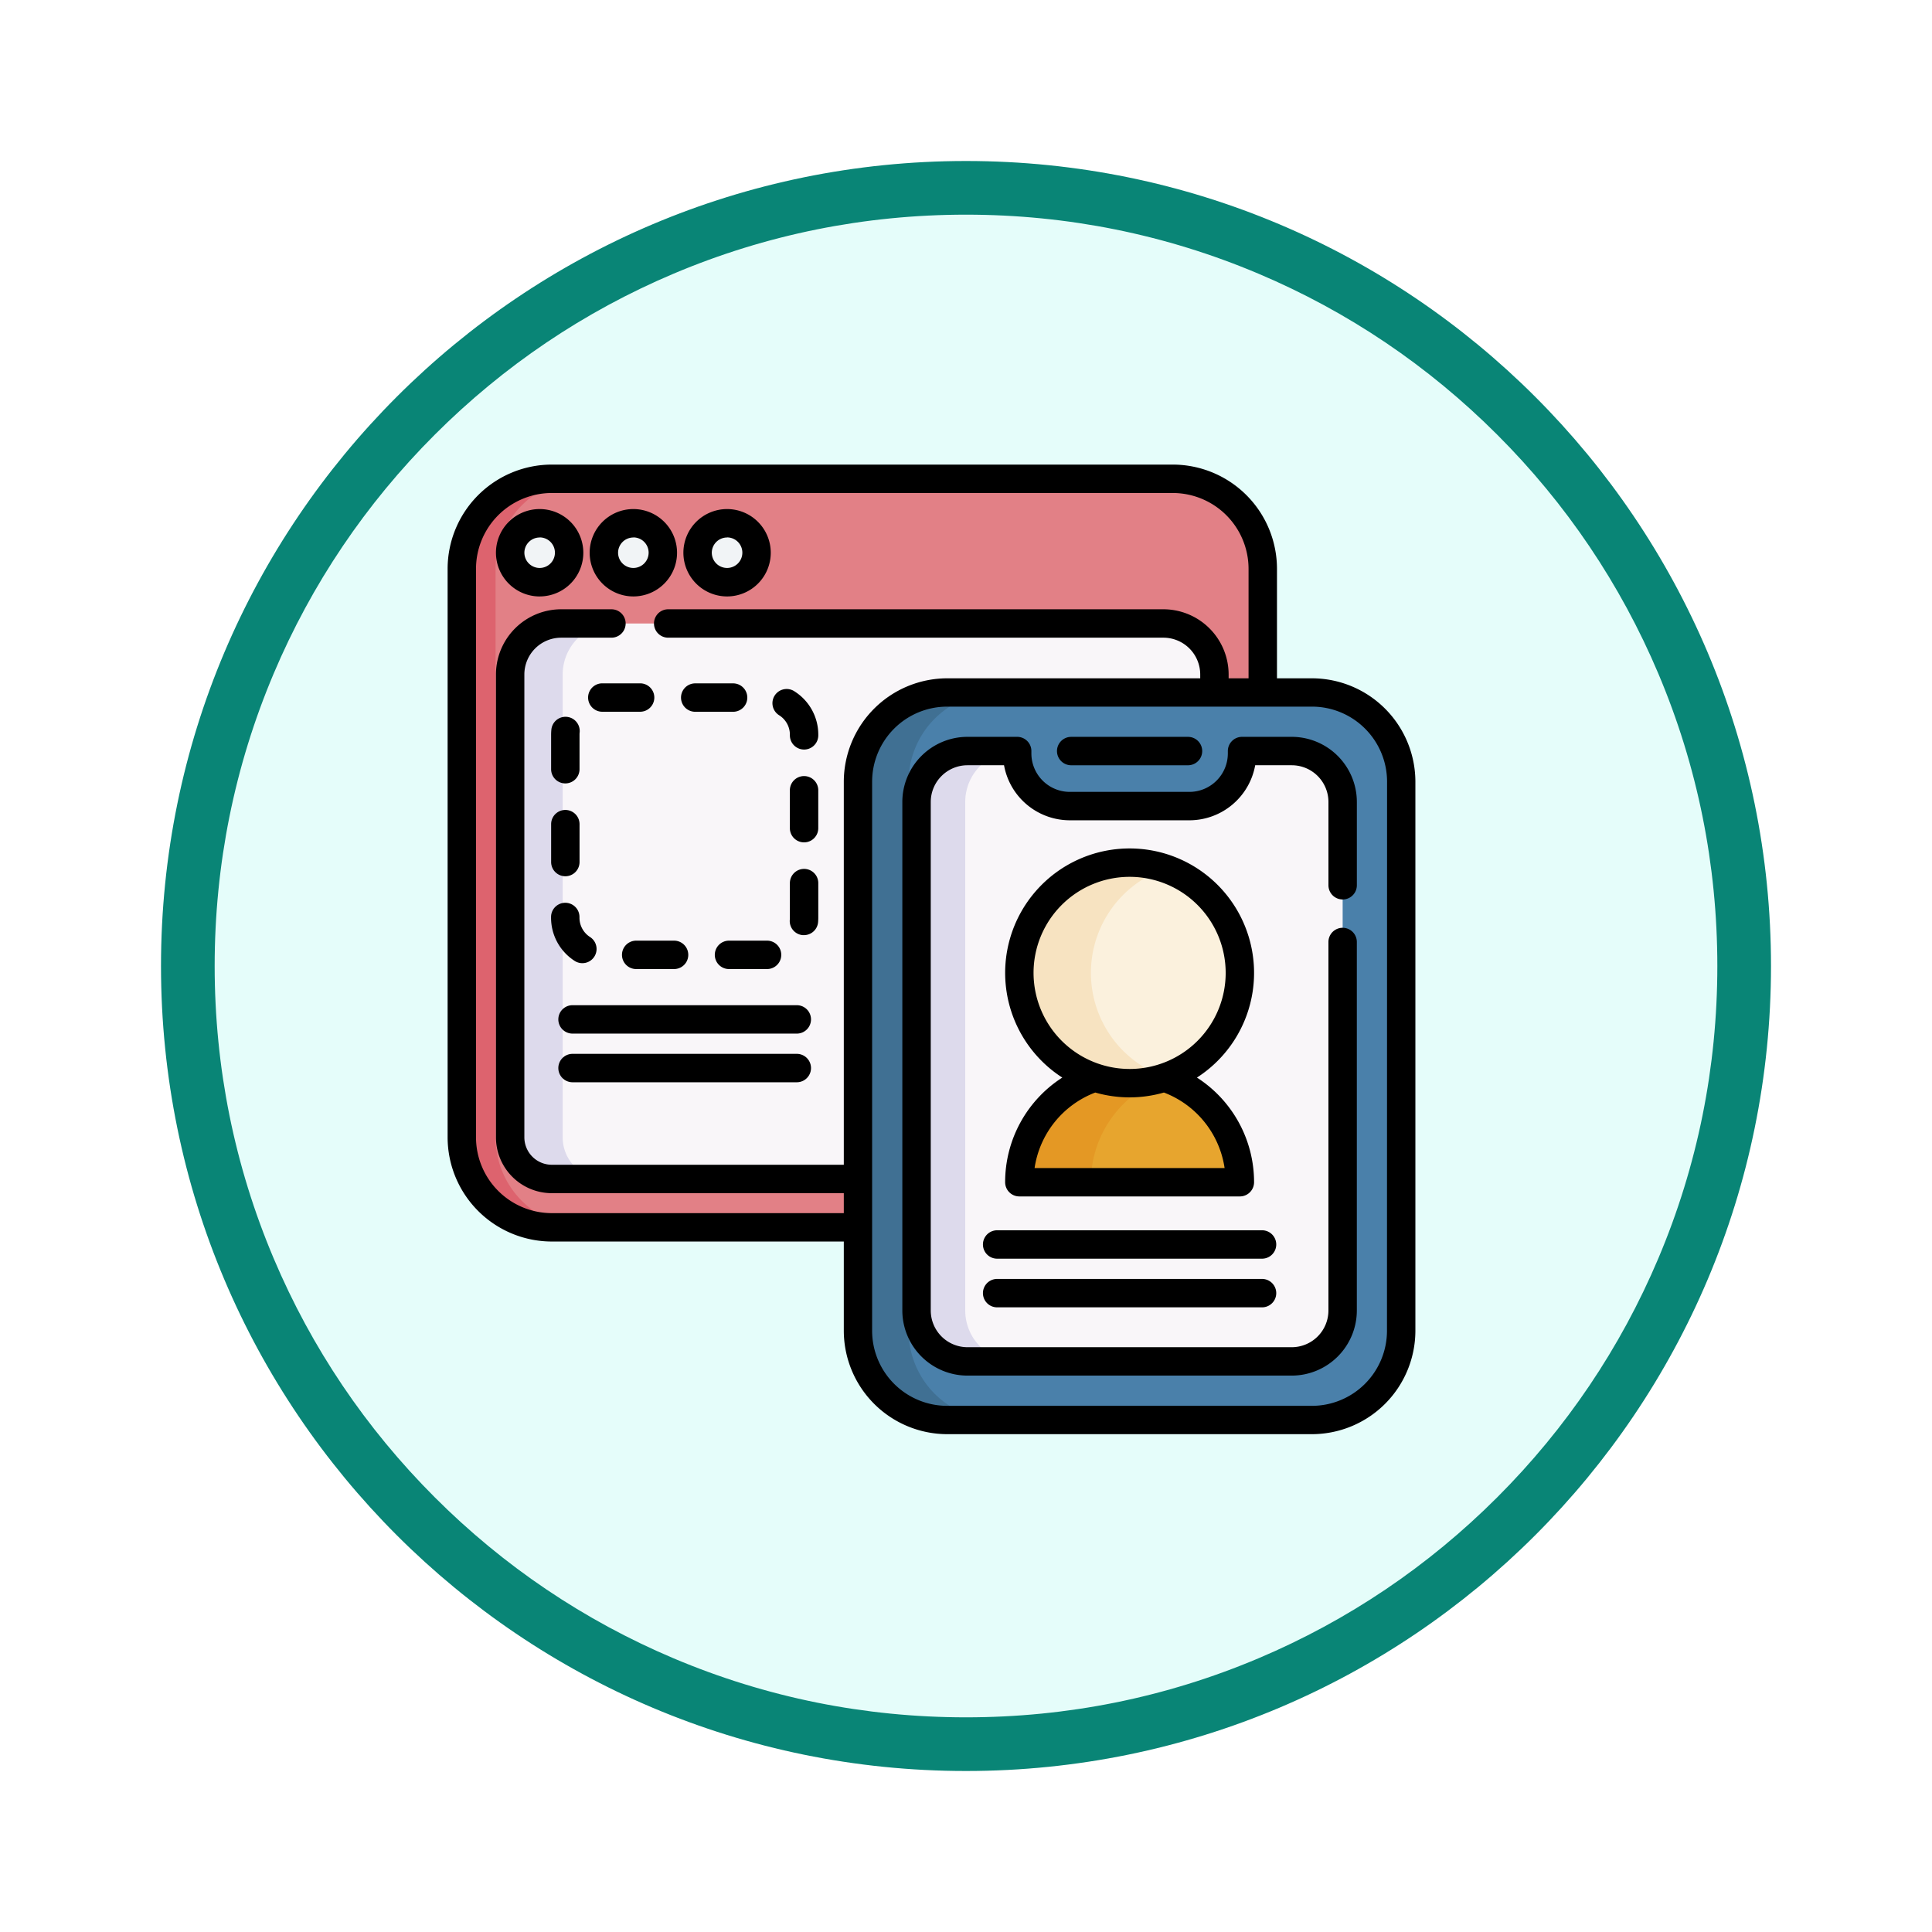 <svg xmlns="http://www.w3.org/2000/svg" xmlns:xlink="http://www.w3.org/1999/xlink" width="108" height="108" viewBox="0 0 108 108">
  <defs>
    <filter id="Trazado_904820" x="0" y="0" width="108" height="108" filterUnits="userSpaceOnUse">
      <feOffset dy="3" input="SourceAlpha"/>
      <feGaussianBlur stdDeviation="3" result="blur"/>
      <feFlood flood-opacity="0.161"/>
      <feComposite operator="in" in2="blur"/>
      <feComposite in="SourceGraphic"/>
    </filter>
  </defs>
  <g id="Grupo_1230144" data-name="Grupo 1230144" transform="translate(-620 -3891.424)">
    <g id="Grupo_1229329" data-name="Grupo 1229329" transform="translate(629 3897.424)">
      <g id="Grupo_1173585" data-name="Grupo 1173585" transform="translate(0 0)">
        <g id="Grupo_1173428" data-name="Grupo 1173428">
          <g id="Grupo_1171958" data-name="Grupo 1171958">
            <g id="Grupo_1167341" data-name="Grupo 1167341">
              <g id="Grupo_1166792" data-name="Grupo 1166792">
                <g transform="matrix(1, 0, 0, 1, -9, -6)" filter="url(#Trazado_904820)">
                  <g id="Trazado_904820-2" data-name="Trazado 904820" transform="translate(9 6)" fill="#e5fdfa">
                    <path d="M 45 88.5 C 39.127 88.5 33.43 87.35 28.068 85.082 C 22.889 82.891 18.236 79.755 14.241 75.759 C 10.245 71.764 7.109 67.111 4.918 61.932 C 2.65 56.57 1.5 50.873 1.5 45 C 1.5 39.127 2.65 33.43 4.918 28.068 C 7.109 22.889 10.245 18.236 14.241 14.241 C 18.236 10.245 22.889 7.109 28.068 4.918 C 33.43 2.65 39.127 1.5 45 1.5 C 50.873 1.5 56.57 2.65 61.932 4.918 C 67.111 7.109 71.764 10.245 75.759 14.241 C 79.755 18.236 82.891 22.889 85.082 28.068 C 87.35 33.43 88.5 39.127 88.5 45 C 88.5 50.873 87.35 56.57 85.082 61.932 C 82.891 67.111 79.755 71.764 75.759 75.759 C 71.764 79.755 67.111 82.891 61.932 85.082 C 56.57 87.35 50.873 88.5 45 88.5 Z" stroke="none"/>
                    <path d="M 45 3 C 39.329 3 33.829 4.11 28.653 6.299 C 23.652 8.415 19.16 11.443 15.301 15.302 C 11.443 19.16 8.415 23.652 6.299 28.653 C 4.11 33.829 3 39.329 3 45 C 3 50.671 4.11 56.171 6.299 61.347 C 8.415 66.348 11.443 70.84 15.302 74.699 C 19.16 78.557 23.652 81.585 28.653 83.701 C 33.829 85.89 39.329 87 45 87 C 50.671 87 56.171 85.89 61.347 83.701 C 66.348 81.585 70.84 78.557 74.698 74.699 C 78.557 70.84 81.585 66.348 83.701 61.347 C 85.89 56.171 87 50.671 87 45 C 87 39.329 85.89 33.829 83.701 28.653 C 81.585 23.652 78.557 19.16 74.698 15.302 C 70.84 11.443 66.348 8.415 61.347 6.299 C 56.171 4.11 50.671 3 45 3 M 45 7.62939453125e-06 C 69.853 7.62939453125e-06 90 20.147 90 45 C 90 69.853 69.853 90 45 90 C 20.147 90 0 69.853 0 45 C 0 20.147 20.147 7.62939453125e-06 45 7.62939453125e-06 Z" stroke="none" fill="#098576"/>
                  </g>
                </g>
              </g>
            </g>
          </g>
        </g>
      </g>
    </g>
    <g id="ux" transform="translate(644.552 3917.395)">
      <g id="Grupo_1229440" data-name="Grupo 1229440" transform="translate(1.264 0.794)">
        <g id="Grupo_1229437" data-name="Grupo 1229437">
          <path id="Trazado_1064359" data-name="Trazado 1064359" d="M47.713,49.345H13A5.031,5.031,0,0,1,7.97,44.314V12.533A5.031,5.031,0,0,1,13,7.5H47.713a5.031,5.031,0,0,1,5.031,5.031V44.314A5.031,5.031,0,0,1,47.713,49.345Z" transform="translate(-7.97 -7.501)" fill="#e28086"/>
          <path id="Trazado_1064360" data-name="Trazado 1064360" d="M14.889,49.34H13A5.031,5.031,0,0,1,7.97,44.309V12.528A5.031,5.031,0,0,1,13,7.5h1.887a5.032,5.032,0,0,0-5.031,5.031V44.309A5.031,5.031,0,0,0,14.889,49.34Z" transform="translate(-7.97 -7.497)" fill="#dd636e"/>
          <path id="Trazado_1064361" data-name="Trazado 1064361" d="M72.87,86.763v25.873a2.328,2.328,0,0,1-2.328,2.328H35.829a2.328,2.328,0,0,1-2.328-2.328V86.763a2.851,2.851,0,0,1,2.851-2.851H70.019A2.851,2.851,0,0,1,72.87,86.763Z" transform="translate(-30.798 -75.823)" fill="#f9f6f9"/>
          <path id="Trazado_1064362" data-name="Trazado 1064362" d="M38.764,114.967H35.829a2.328,2.328,0,0,1-2.328-2.328V86.765a2.851,2.851,0,0,1,2.85-2.85h2.935a2.85,2.85,0,0,0-2.85,2.85v25.874A2.328,2.328,0,0,0,38.764,114.967Z" transform="translate(-30.798 -75.825)" fill="#dddaec"/>
          <g id="Grupo_1229436" data-name="Grupo 1229436" transform="translate(2.703 2.487)">
            <circle id="Elipse_14068" data-name="Elipse 14068" cx="1.648" cy="1.648" r="1.648" fill="#f1f4f6"/>
            <circle id="Elipse_14069" data-name="Elipse 14069" cx="1.648" cy="1.648" r="1.648" transform="translate(5.238)" fill="#f1f4f6"/>
            <circle id="Elipse_14070" data-name="Elipse 14070" cx="1.648" cy="1.648" r="1.648" transform="translate(10.477)" fill="#f1f4f6"/>
          </g>
        </g>
        <g id="Grupo_1229438" data-name="Grupo 1229438" transform="translate(22.147 11.947)">
          <path id="Trazado_1064363" data-name="Trazado 1064363" d="M242.558,120.355H222.173a4.99,4.99,0,0,0-4.99,4.99V156.03a4.99,4.99,0,0,0,4.99,4.99h20.386a4.99,4.99,0,0,0,4.99-4.99V125.345a4.99,4.99,0,0,0-4.99-4.99Z" transform="translate(-217.183 -120.355)" fill="#4a80aa"/>
          <path id="Trazado_1064364" data-name="Trazado 1064364" d="M225,161.021h-2.829a4.989,4.989,0,0,1-4.989-4.989V125.345a4.989,4.989,0,0,1,4.989-4.989H225a4.99,4.99,0,0,0-4.989,4.989v30.686A4.99,4.99,0,0,0,225,161.021Z" transform="translate(-217.183 -120.356)" fill="#407093"/>
          <path id="Trazado_1064365" data-name="Trazado 1064365" d="M271.916,154.118v28.428a2.845,2.845,0,0,1-2.846,2.846H250.943a2.846,2.846,0,0,1-2.846-2.846V154.118a2.846,2.846,0,0,1,2.846-2.846h2.779v.134a2.942,2.942,0,0,0,2.942,2.942h6.686a2.942,2.942,0,0,0,2.942-2.942v-.134h2.779A2.845,2.845,0,0,1,271.916,154.118Z" transform="translate(-244.824 -147.999)" fill="#f9f6f9"/>
          <path id="Trazado_1064366" data-name="Trazado 1064366" d="M253.664,185.391h-2.721a2.846,2.846,0,0,1-2.846-2.846V154.118a2.846,2.846,0,0,1,2.846-2.846h2.721a2.846,2.846,0,0,0-2.846,2.846v28.428A2.846,2.846,0,0,0,253.664,185.391Z" transform="translate(-244.824 -147.999)" fill="#dddaec"/>
        </g>
        <g id="Grupo_1229439" data-name="Grupo 1229439" transform="translate(31.166 21.456)">
          <path id="Trazado_1064367" data-name="Trazado 1064367" d="M314.708,326.891a6.164,6.164,0,0,0-12.327,0Z" transform="translate(-302.381 -309.026)" fill="#e7a52e"/>
          <path id="Trazado_1064368" data-name="Trazado 1064368" d="M310.547,321.062a6.166,6.166,0,0,0-4.164,5.831h-4a6.169,6.169,0,0,1,8.165-5.831Z" transform="translate(-302.382 -309.028)" fill="#e49824"/>
          <circle id="Elipse_14071" data-name="Elipse 14071" cx="6.164" cy="6.164" r="6.164" transform="translate(0 0.001)" fill="#fbf1dd"/>
          <path id="Trazado_1064369" data-name="Trazado 1064369" d="M310.548,222.18a6.164,6.164,0,1,1,0-11.664,6.166,6.166,0,0,0,0,11.664Z" transform="translate(-302.383 -210.185)" fill="#f7e3c1"/>
        </g>
      </g>
      <g id="Grupo_1229441" data-name="Grupo 1229441" transform="translate(0.47 0)">
        <path id="Trazado_1064370" data-name="Trazado 1064370" d="M28.443,28.375A2.442,2.442,0,1,0,26,25.934a2.444,2.444,0,0,0,2.442,2.442Zm0-3.3a.854.854,0,1,1-.854.854A.855.855,0,0,1,28.443,25.08Z" transform="translate(-23.298 -21.005)"/>
        <path id="Trazado_1064371" data-name="Trazado 1064371" d="M77.927,28.375a2.442,2.442,0,1,0-2.442-2.442A2.444,2.444,0,0,0,77.927,28.375Zm0-3.3a.854.854,0,1,1-.854.854A.855.855,0,0,1,77.927,25.08Z" transform="translate(-67.544 -21.005)"/>
        <path id="Trazado_1064372" data-name="Trazado 1064372" d="M127.413,28.375a2.442,2.442,0,1,0-2.442-2.442A2.444,2.444,0,0,0,127.413,28.375Zm0-3.3a.854.854,0,1,1-.854.854A.855.855,0,0,1,127.413,25.08Z" transform="translate(-111.791 -21.005)"/>
        <path id="Trazado_1064373" data-name="Trazado 1064373" d="M323.056,145.36h6.53a.794.794,0,0,0,0-1.588h-6.53a.794.794,0,0,0,0,1.588Z" transform="translate(-288.198 -128.552)"/>
        <path id="Trazado_1064374" data-name="Trazado 1064374" d="M48.786,11.947H46.832V5.825A5.831,5.831,0,0,0,41.007,0H6.294A5.831,5.831,0,0,0,.47,5.825V37.606a5.831,5.831,0,0,0,5.824,5.825H22.617v4.984A5.79,5.79,0,0,0,28.4,54.2H48.786a5.79,5.79,0,0,0,5.783-5.783V17.73a5.79,5.79,0,0,0-5.783-5.783ZM6.294,41.844a4.242,4.242,0,0,1-4.237-4.238V5.825A4.242,4.242,0,0,1,6.294,1.588H41.007a4.242,4.242,0,0,1,4.236,4.238v6.121H44.129v-.214a3.649,3.649,0,0,0-3.645-3.645H12.8a.794.794,0,0,0,0,1.588H40.484a2.059,2.059,0,0,1,2.057,2.057v.214H28.4a5.79,5.79,0,0,0-5.783,5.783V39.14H6.294A1.536,1.536,0,0,1,4.76,37.606V11.733A2.059,2.059,0,0,1,6.817,9.676H9.628a.794.794,0,1,0,0-1.588H6.817a3.649,3.649,0,0,0-3.645,3.645V37.606a3.125,3.125,0,0,0,3.122,3.122H22.617v1.116Zm46.687,6.572a4.2,4.2,0,0,1-4.2,4.2H28.4a4.2,4.2,0,0,1-4.2-4.2V17.73a4.2,4.2,0,0,1,4.2-4.2H48.786a4.2,4.2,0,0,1,4.2,4.2Z" transform="translate(-0.47 0)"/>
        <path id="Trazado_1064375" data-name="Trazado 1064375" d="M262.366,143.767h-2.779a.794.794,0,0,0-.794.794v.134a2.151,2.151,0,0,1-2.148,2.149h-6.686a2.151,2.151,0,0,1-2.148-2.149v-.134a.794.794,0,0,0-.794-.794h-2.78a3.644,3.644,0,0,0-3.64,3.641v28.427a3.644,3.644,0,0,0,3.64,3.639h18.128a3.644,3.644,0,0,0,3.639-3.639v-20.6a.794.794,0,0,0-1.588,0v20.6a2.054,2.054,0,0,1-2.052,2.052H244.238a2.054,2.054,0,0,1-2.052-2.052V147.408a2.054,2.054,0,0,1,2.052-2.053h2.044a3.742,3.742,0,0,0,3.677,3.077h6.686a3.742,3.742,0,0,0,3.677-3.077h2.043a2.054,2.054,0,0,1,2.052,2.053v4.656a.794.794,0,0,0,1.588,0v-4.656A3.644,3.644,0,0,0,262.366,143.767Z" transform="translate(-215.178 -128.548)"/>
        <path id="Trazado_1064376" data-name="Trazado 1064376" d="M294.879,221.35a.794.794,0,0,0,.794.794H308a.794.794,0,0,0,.794-.794A6.946,6.946,0,0,0,305.6,215.5a6.957,6.957,0,1,0-7.526,0A6.946,6.946,0,0,0,294.879,221.35Zm1.588-11.7a5.37,5.37,0,1,1,5.37,5.369A5.376,5.376,0,0,1,296.467,209.648Zm5.369,6.957a6.934,6.934,0,0,0,1.919-.271,5.357,5.357,0,0,1,3.392,4.222H296.525a5.357,5.357,0,0,1,3.393-4.222,6.932,6.932,0,0,0,1.919.271Z" transform="translate(-263.713 -181.234)"/>
        <path id="Trazado_1064377" data-name="Trazado 1064377" d="M298.762,404.332H283.954a.794.794,0,0,0,0,1.588h14.808a.794.794,0,1,0,0-1.588Z" transform="translate(-253.235 -361.53)"/>
        <path id="Trazado_1064378" data-name="Trazado 1064378" d="M298.762,430.023H283.954a.794.794,0,0,0,0,1.588h14.808a.794.794,0,0,0,0-1.588Z" transform="translate(-253.235 -384.501)"/>
        <path id="Trazado_1064379" data-name="Trazado 1064379" d="M72.27,285.474H59.733a.794.794,0,0,0,0,1.588H72.27a.794.794,0,0,0,0-1.588Z" transform="translate(-52.75 -255.254)"/>
        <path id="Trazado_1064380" data-name="Trazado 1064380" d="M72.27,311.166H59.733a.794.794,0,1,0,0,1.588H72.27a.794.794,0,1,0,0-1.588Z" transform="translate(-52.75 -278.226)"/>
        <path id="Trazado_1064381" data-name="Trazado 1064381" d="M56.421,234.645a.794.794,0,0,0,.859-1.336,1.281,1.281,0,0,1-.591-1.081v-.039a.794.794,0,1,0-1.588,0v.039A2.862,2.862,0,0,0,56.421,234.645Z" transform="translate(-49.318 -206.9)"/>
        <path id="Trazado_1064382" data-name="Trazado 1064382" d="M55.9,186.077a.794.794,0,0,0,.794-.794v-2.118a.794.794,0,0,0-1.588,0v2.118A.794.794,0,0,0,55.9,186.077Z" transform="translate(-49.319 -163.065)"/>
        <path id="Trazado_1064383" data-name="Trazado 1064383" d="M181.932,213.506a.794.794,0,0,0-.794.794v1.933c0,.038,0,.077-.005.116a.794.794,0,0,0,.721.86c.024,0,.047,0,.071,0a.794.794,0,0,0,.79-.724c.007-.085.011-.17.011-.255V214.3A.794.794,0,0,0,181.932,213.506Z" transform="translate(-162.005 -190.905)"/>
        <path id="Trazado_1064384" data-name="Trazado 1064384" d="M55.9,137.055a.794.794,0,0,0,.794-.794v-1.928c0-.039,0-.079.005-.117a.794.794,0,1,0-1.581-.144c-.008.086-.012.174-.012.262v1.928A.794.794,0,0,0,55.9,137.055Z" transform="translate(-49.32 -119.233)"/>
        <path id="Trazado_1064385" data-name="Trazado 1064385" d="M141.567,252.187a.794.794,0,0,0,.794.794h2.127a.794.794,0,1,0,0-1.588h-2.127A.794.794,0,0,0,141.567,252.187Z" transform="translate(-126.631 -224.781)"/>
        <path id="Trazado_1064386" data-name="Trazado 1064386" d="M92.543,252.187a.794.794,0,0,0,.794.794h2.118a.794.794,0,0,0,0-1.588H93.337A.794.794,0,0,0,92.543,252.187Z" transform="translate(-82.796 -224.781)"/>
        <path id="Trazado_1064387" data-name="Trazado 1064387" d="M182,164.482a.794.794,0,0,0-.794.794v2.118a.794.794,0,0,0,1.588,0v-2.118A.794.794,0,0,0,182,164.482Z" transform="translate(-162.074 -147.07)"/>
        <path id="Trazado_1064388" data-name="Trazado 1064388" d="M124.511,117.1h2.118a.794.794,0,1,0,0-1.588h-2.118a.794.794,0,1,0,0,1.588Z" transform="translate(-110.67 -103.282)"/>
        <path id="Trazado_1064389" data-name="Trazado 1064389" d="M172.512,120.057a1.28,1.28,0,0,1,.593,1.083v.035a.794.794,0,1,0,1.588,0v-.035a2.862,2.862,0,0,0-1.325-2.42.794.794,0,1,0-.856,1.337Z" transform="translate(-153.972 -106.04)"/>
        <path id="Trazado_1064390" data-name="Trazado 1064390" d="M77.622,115.51H75.5a.794.794,0,1,0,0,1.588h2.114a.794.794,0,1,0,0-1.588Z" transform="translate(-66.853 -103.282)"/>
      </g>
    </g>
  </g>
</svg>
